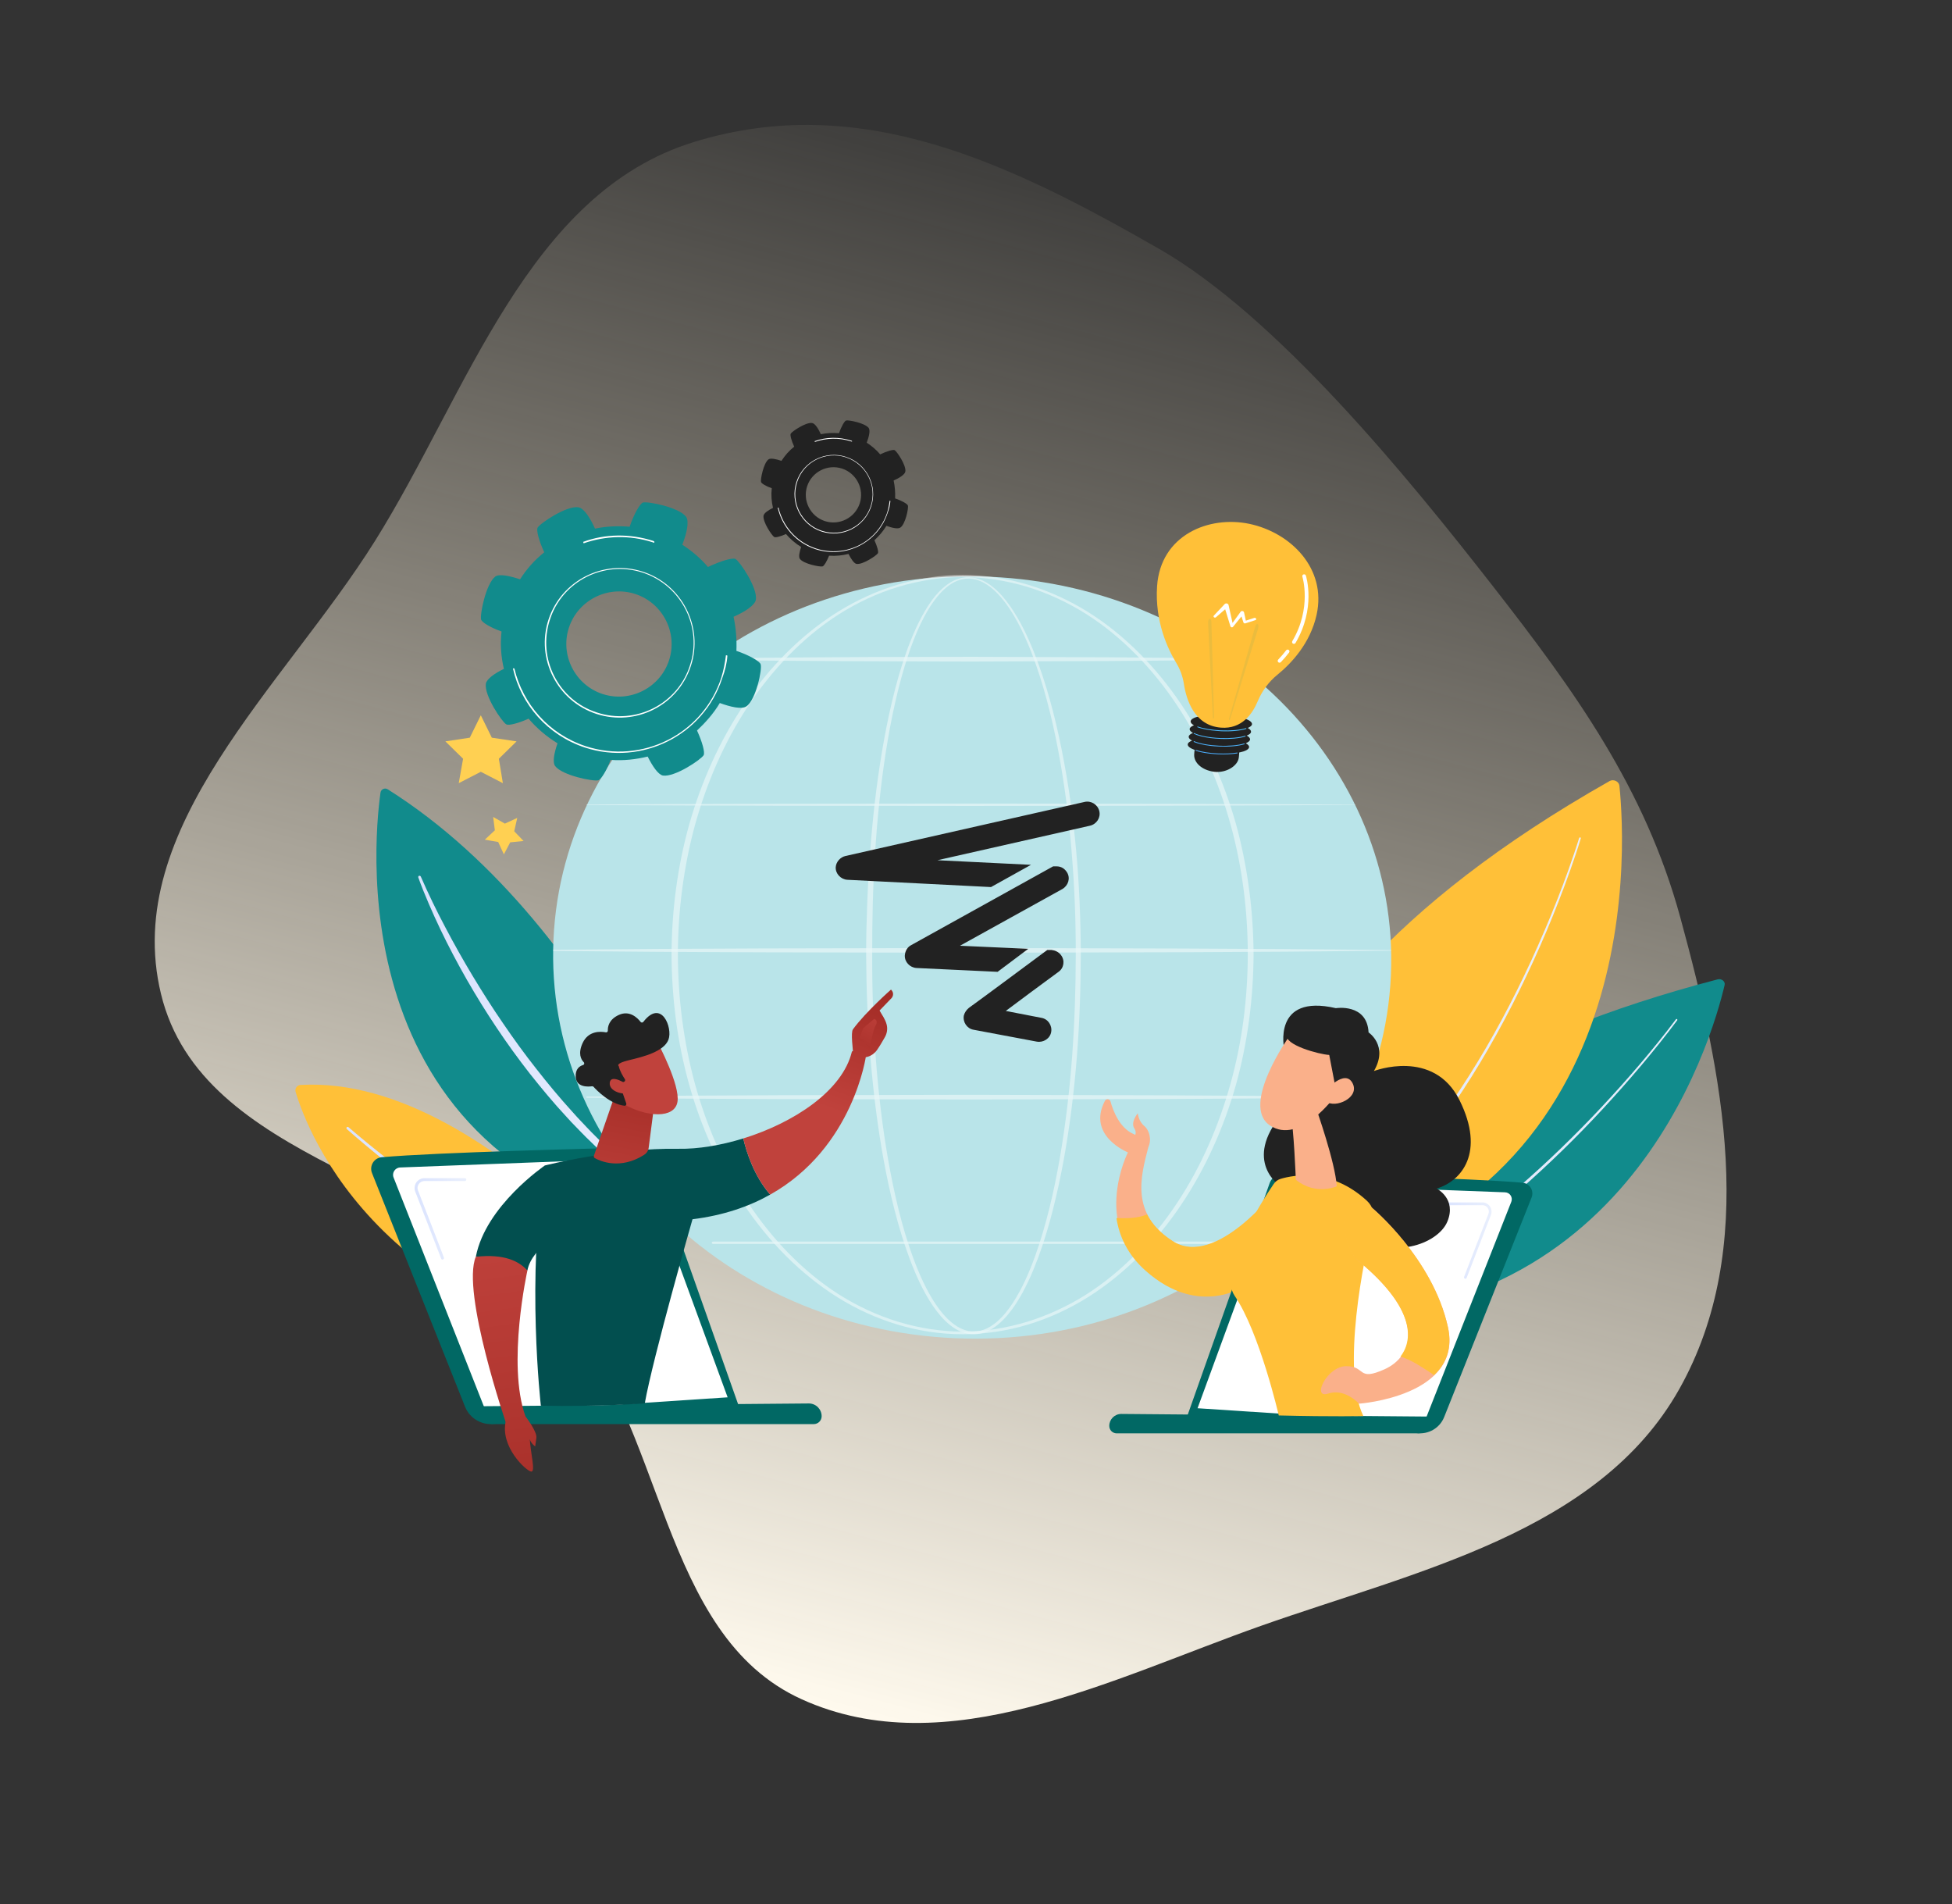 <svg width="767" height="748" viewBox="0 0 767 748" fill="none" xmlns="http://www.w3.org/2000/svg">
<rect x="0" y="0" width="767" height="748" fill="#333333" stroke="none"/>
<path fill-rule="evenodd" clip-rule="evenodd" d="M315.026 667.557C258.903 642.126 261.752 559.516 220.289 513.881C174.378 463.35 79.325 456.895 63.255 390.453C47.448 325.099 111.699 269.471 147.383 212.454C183.761 154.327 207.27 75.87 272.713 55.771C337.89 35.754 396.151 63.814 455.29 97.667C501.831 124.307 553.404 187.751 586.429 230.053C618.799 271.516 646.36 309.59 660.231 360.384C677.038 421.933 691.12 490.154 659.796 545.774C628.135 601.993 556.378 617.192 495.637 638.648C436.682 659.473 371.933 693.343 315.026 667.557Z" fill="url(#paint0_linear)"/>
<path d="M677.664 386.944C672.743 408.029 638.357 529.481 500.078 516.653C500.078 516.653 498.794 430.679 674.918 384.738C676.451 384.329 677.984 385.557 677.664 386.944Z" fill="#118B8C"/>
<path d="M659.017 400.824C654.507 406.909 649.748 412.78 644.881 418.581C639.997 424.363 634.987 430.021 629.853 435.573C619.586 446.675 608.729 457.262 597.356 467.244C591.634 472.208 585.787 477.012 579.779 481.62C573.736 486.193 567.551 490.57 561.187 494.698C554.787 498.754 548.227 502.58 541.471 506.049C534.679 509.448 527.709 512.49 520.56 515.052C520.168 515.195 519.723 514.981 519.58 514.59C519.437 514.198 519.651 513.754 520.043 513.611H520.061C527.156 511.102 534.091 508.113 540.847 504.786C547.567 501.37 554.11 497.616 560.491 493.594C566.837 489.52 573.023 485.196 579.066 480.659C585.074 476.086 590.939 471.336 596.661 466.407C608.052 456.497 618.926 445.999 629.247 434.968C634.417 429.452 639.444 423.829 644.346 418.082C649.231 412.318 654.008 406.482 658.536 400.432C658.643 400.29 658.839 400.254 658.982 400.361C659.089 400.468 659.124 400.663 659.017 400.824Z" fill="url(#paint1_linear)"/>
<path d="M636.313 308.639C638.942 334.042 647.42 481.943 491.767 503.66C491.767 503.66 457.8 405.716 632.47 306.827C634.002 305.967 636.13 306.984 636.313 308.639Z" fill="#FFC038"/>
<path d="M621.153 329.346C619.903 333.477 618.519 337.541 617.079 341.611C615.642 345.663 614.135 349.699 612.579 353.706C609.462 361.737 606.111 369.659 602.537 377.494C595.39 393.164 587.35 408.428 578.197 423.034C569.03 437.618 558.746 451.561 546.882 464.109C540.952 470.375 534.619 476.289 527.852 481.661C524.463 484.327 520.967 486.895 517.347 489.268C513.728 491.641 509.999 493.842 506.179 495.873C505.822 496.052 505.389 495.917 505.205 495.579C505.026 495.223 505.161 494.79 505.499 494.607C509.294 492.607 512.98 490.434 516.57 488.11C520.163 485.768 523.612 483.245 526.993 480.614C533.727 475.309 540.04 469.483 545.958 463.27C557.793 450.846 568.111 437.003 577.297 422.498C586.487 407.974 594.568 392.774 601.756 377.169C605.343 369.356 608.727 361.459 611.874 353.454C613.448 349.452 614.969 345.437 616.406 341.385C617.842 337.333 619.243 333.273 620.503 329.181C620.557 329.026 620.726 328.934 620.885 328.97C621.115 329.022 621.206 329.191 621.153 329.346Z" fill="url(#paint2_linear)"/>
<path d="M279.657 485.462C279.657 485.462 240.011 365.36 152.348 310.074C151.21 309.35 149.701 310.035 149.505 311.386C146.563 332.482 133.721 466.499 279.657 485.462Z" fill="#118B8C"/>
<path d="M165.347 344.361C168.288 351.093 171.504 357.747 174.954 364.244C178.366 370.761 181.993 377.18 185.778 383.482C189.581 389.783 193.522 395.987 197.699 402.054C201.836 408.121 206.149 414.09 210.718 419.863C215.247 425.656 219.933 431.311 224.894 436.752C225.502 437.437 226.109 438.122 226.737 438.807L228.619 440.803C229.894 442.134 231.129 443.503 232.423 444.795L236.325 448.69L237.305 449.668L238.305 450.607L240.305 452.506C242.932 455.069 245.736 457.457 248.461 459.923C249.854 461.136 251.265 462.291 252.677 463.485L254.795 465.246C255.5 465.833 256.246 466.381 256.971 466.949L261.304 470.354L265.775 473.602L268.01 475.227L270.304 476.773L274.872 479.884H274.892C275.127 480.041 275.186 480.374 275.029 480.608C274.872 480.843 274.578 480.902 274.343 480.765C261.52 473.328 249.422 464.522 238.462 454.482L236.403 452.604L235.364 451.664L234.364 450.705L230.364 446.83C229.031 445.539 227.776 444.169 226.462 442.838L224.521 440.842C223.874 440.177 223.266 439.472 222.639 438.787C217.561 433.347 212.835 427.632 208.208 421.8C199.052 410.097 190.797 397.709 183.425 384.852C179.739 378.413 176.288 371.857 173.072 365.164C171.464 361.818 169.955 358.452 168.484 355.046C167.014 351.641 165.621 348.217 164.367 344.713C164.269 344.439 164.406 344.146 164.68 344.048C164.935 343.989 165.229 344.107 165.347 344.361Z" fill="url(#paint3_linear)"/>
<path d="M276.429 535.436C276.429 535.436 195.608 421.811 118.082 426.215C116.709 426.293 115.768 427.643 116.16 428.954C120.729 444.297 150.414 524.104 276.429 535.436Z" fill="#FFC038"/>
<path d="M136.924 442.81C142.042 447.233 147.316 451.48 152.63 455.668C155.296 457.742 157.963 459.836 160.649 461.891C163.355 463.926 166.041 465.981 168.786 467.977C171.531 469.974 174.256 471.97 177.001 473.946L185.315 479.778C190.922 483.575 196.51 487.391 202.216 491.031C207.863 494.769 213.667 498.252 219.412 501.834L228.176 506.961C229.647 507.803 231.097 508.683 232.568 509.525L237.019 511.971C239.979 513.595 242.94 515.259 245.92 516.844L254.959 521.482C256.469 522.245 257.959 523.048 259.469 523.811L264.057 526.003L273.233 530.367H273.253C273.508 530.484 273.606 530.778 273.488 531.032C273.37 531.287 273.076 531.385 272.841 531.267C260.508 525.611 248.234 519.76 236.411 513.087L231.941 510.64C230.47 509.818 228.999 508.938 227.529 508.096L218.725 502.988C212.961 499.427 207.118 495.943 201.451 492.225C190.04 484.866 178.903 477.117 168.021 469.015C165.296 466.999 162.61 464.924 159.904 462.889C157.218 460.815 154.551 458.721 151.885 456.627C146.591 452.38 141.375 448.055 136.277 443.554C136.081 443.378 136.062 443.065 136.238 442.849C136.395 442.654 136.709 442.634 136.924 442.81Z" fill="url(#paint4_linear)"/>
<path d="M546.526 383.227C542.841 465.84 466.174 529.621 375.312 525.713C284.449 521.806 213.767 451.667 217.477 369.053C221.186 286.44 297.828 222.659 388.691 226.567C479.554 230.474 550.211 300.613 546.526 383.227Z" fill="#B9E4E9"/>
<g opacity="0.68">
<path opacity="0.68" d="M424.678 374.977C424.629 401.836 422.798 428.744 418.05 455.233C416.838 461.849 415.453 468.44 413.795 474.957C412.138 481.475 410.209 487.942 407.86 494.262C405.485 500.557 402.74 506.778 399.005 512.456C397.125 515.27 394.998 517.961 392.352 520.183C391.041 521.294 389.582 522.257 387.999 522.973C386.416 523.689 384.684 524.133 382.928 524.158C381.172 524.207 379.416 523.861 377.784 523.22C376.152 522.578 374.692 521.64 373.332 520.578C370.636 518.43 368.459 515.764 366.53 512.95C362.721 507.321 359.951 501.125 357.552 494.83C355.178 488.535 353.224 482.067 351.542 475.55C349.86 469.032 348.45 462.466 347.238 455.85C344.815 442.618 343.182 429.262 342.069 415.882C340.956 402.478 340.412 389.048 340.338 375.619C340.313 368.904 340.486 362.189 340.734 355.474C340.981 348.76 341.352 342.045 341.847 335.355C342.836 321.95 344.32 308.594 346.546 295.338C347.659 288.722 348.945 282.106 350.503 275.564C352.061 269.022 353.867 262.529 356.118 256.185C357.255 253.025 358.492 249.89 359.902 246.804C361.312 243.743 362.894 240.756 364.725 237.917C366.58 235.103 368.707 232.412 371.378 230.264C372.714 229.202 374.173 228.264 375.781 227.647C377.388 227.005 379.119 226.684 380.826 226.759C382.557 226.808 384.239 227.228 385.822 227.919C387.38 228.61 388.84 229.548 390.151 230.61C392.797 232.757 394.998 235.374 396.927 238.139C400.786 243.694 403.704 249.816 406.227 256.061C408.725 262.307 410.803 268.726 412.608 275.194C414.414 281.686 415.923 288.228 417.233 294.819C422.502 321.185 424.604 348.093 424.678 374.977ZM422.699 374.977C422.724 361.597 422.205 348.216 421.092 334.861C420.004 321.53 418.322 308.224 415.848 295.066C414.612 288.5 413.177 281.958 411.446 275.49C409.715 269.022 407.736 262.628 405.312 256.407C402.863 250.186 400.044 244.088 396.309 238.583C394.429 235.843 392.302 233.251 389.755 231.128C388.469 230.067 387.084 229.153 385.6 228.462C384.091 227.795 382.483 227.351 380.851 227.302C379.218 227.252 377.586 227.573 376.053 228.19C374.519 228.808 373.134 229.721 371.873 230.758C369.325 232.881 367.272 235.522 365.467 238.312C363.686 241.126 362.152 244.088 360.792 247.15C359.432 250.186 358.245 253.321 357.156 256.481C355.005 262.801 353.273 269.269 351.789 275.786C350.305 282.303 349.093 288.895 348.055 295.511C346.002 308.743 344.666 322.073 343.825 335.429C342.96 348.784 342.687 362.189 342.712 375.569C342.687 388.949 343.133 402.329 344.122 415.685C345.136 429.04 346.67 442.346 348.97 455.529C350.132 462.12 351.468 468.662 353.075 475.155C354.683 481.647 356.563 488.066 358.888 494.336C361.213 500.582 363.933 506.729 367.594 512.259C369.449 514.999 371.551 517.616 374.099 519.665C375.36 520.677 376.745 521.565 378.254 522.183C379.738 522.8 381.346 523.121 382.953 523.071C384.561 523.022 386.144 522.602 387.603 521.936C389.062 521.269 390.423 520.331 391.684 519.27C394.182 517.147 396.235 514.505 398.04 511.74C401.651 506.161 404.323 500.014 406.623 493.744C408.898 487.473 410.753 481.03 412.361 474.562C413.969 468.07 415.279 461.503 416.442 454.912C418.717 441.729 420.251 428.423 421.265 415.068C422.229 401.737 422.699 388.357 422.699 374.977Z" fill="white"/>
<path opacity="0.68" d="M492.571 374.976C492.472 392.281 490.246 409.587 485.621 426.25C480.897 442.889 473.774 458.91 464.128 473.278C459.305 480.462 453.814 487.226 447.705 493.348C441.596 499.47 434.844 504.975 427.498 509.592C420.152 514.184 412.213 517.862 403.927 520.355C395.617 522.848 386.96 524.157 378.303 524.157C369.622 524.157 360.965 522.848 352.655 520.355C344.345 517.862 336.405 514.208 329.06 509.616C321.714 505 314.937 499.52 308.828 493.397C302.694 487.275 297.228 480.511 292.38 473.327C282.71 458.96 275.562 442.938 270.838 426.275C268.513 417.931 266.757 409.438 265.619 400.848C264.481 392.257 263.912 383.616 263.863 374.951C263.912 366.286 264.481 357.646 265.644 349.055C266.806 340.464 268.537 331.972 270.887 323.628C275.636 306.989 282.784 290.968 292.479 276.625C297.327 269.441 302.818 262.701 308.927 256.579C315.061 250.457 321.813 244.977 329.159 240.385C336.504 235.818 344.444 232.164 352.729 229.671C361.015 227.178 369.672 225.869 378.328 225.869C386.985 225.894 395.641 227.202 403.927 229.696C412.213 232.189 420.152 235.843 427.498 240.41C434.844 245.001 441.596 250.506 447.705 256.629C453.814 262.751 459.305 269.49 464.128 276.674C473.798 291.042 480.922 307.039 485.646 323.677C490.221 340.365 492.472 357.671 492.571 374.976ZM490.295 374.976C490.271 357.868 488.144 340.76 483.617 324.245C479.067 307.754 472.215 291.856 462.792 277.538C458.093 270.379 452.726 263.664 446.74 257.517C440.755 251.395 434.126 245.865 426.879 241.274C419.633 236.707 411.817 233.028 403.605 230.535C395.394 228.042 386.836 226.733 378.254 226.708C369.672 226.733 361.114 228.066 352.902 230.56C344.691 233.053 336.875 236.731 329.628 241.323C322.406 245.915 315.778 251.469 309.817 257.591C303.832 263.714 298.489 270.453 293.79 277.612C284.391 291.93 277.565 307.829 273.039 324.294C270.788 332.54 269.156 340.958 268.043 349.425C266.93 357.893 266.386 366.434 266.361 374.976C266.386 383.518 266.93 392.059 268.043 400.527C269.156 408.994 270.788 417.412 273.039 425.657C277.565 442.123 284.416 458.022 293.815 472.315C298.514 479.45 303.856 486.189 309.842 492.311C315.827 498.409 322.431 503.939 329.653 508.53C336.9 513.097 344.716 516.751 352.902 519.244C361.089 521.738 369.622 523.071 378.204 523.12C386.762 523.095 395.32 521.762 403.507 519.269C411.693 516.776 419.534 513.122 426.781 508.555C434.027 503.963 440.631 498.433 446.617 492.336C452.602 486.214 457.944 479.499 462.668 472.34C472.092 458.046 478.943 442.148 483.519 425.657C488.119 409.192 490.246 392.059 490.295 374.976Z" fill="white"/>
<path opacity="0.68" d="M230.525 316.036L268.284 315.86L306.044 315.764L381.563 315.684L457.082 315.78L494.841 315.892L532.601 316.084C532.655 316.084 532.71 316.117 532.71 316.149C532.71 316.181 532.655 316.213 532.601 316.213L494.841 316.405L457.082 316.517L381.563 316.614L306.044 316.533L268.284 316.421L230.525 316.245C230.443 316.245 230.361 316.197 230.361 316.149C230.361 316.084 230.443 316.036 230.525 316.036Z" fill="white"/>
<path opacity="0.68" d="M275.178 258.725C284.072 258.565 292.993 258.501 301.887 258.372L328.596 258.18C337.49 258.084 346.411 258.116 355.305 258.084L382.014 258.02L435.459 258.212L462.168 258.436C471.062 258.565 479.983 258.661 488.877 258.821C488.931 258.821 488.985 258.885 488.985 258.95C488.985 259.014 488.931 259.078 488.877 259.078C479.983 259.27 471.062 259.334 462.168 259.463L435.459 259.687L382.014 259.88L355.305 259.816C346.411 259.783 337.49 259.783 328.596 259.719L301.887 259.527C292.993 259.399 284.072 259.334 275.178 259.174C275.097 259.174 275.016 259.078 275.016 258.982C275.016 258.789 275.097 258.725 275.178 258.725Z" fill="white"/>
<path opacity="0.68" d="M217.501 373.126L258.626 372.773L299.751 372.58L382.028 372.42L464.305 372.612L505.43 372.837L546.555 373.222C546.61 373.222 546.664 373.286 546.664 373.35C546.664 373.414 546.61 373.478 546.555 373.478L505.43 373.863L464.305 374.088L382.028 374.28L299.751 374.12L258.626 373.927L217.501 373.575C217.419 373.575 217.337 373.478 217.337 373.382C217.337 373.222 217.419 373.126 217.501 373.126Z" fill="white"/>
<path opacity="0.68" d="M230.525 430.79L268.284 430.437L306.044 430.244L381.563 430.084L457.082 430.276L494.841 430.501L532.601 430.886C532.655 430.886 532.71 430.95 532.71 431.014C532.71 431.078 532.655 431.142 532.601 431.142L494.841 431.527L457.082 431.752L381.563 431.944L306.044 431.784L268.284 431.591L230.525 431.239C230.443 431.239 230.361 431.142 230.361 431.046C230.361 430.886 230.443 430.79 230.525 430.79Z" fill="white"/>
<path opacity="0.68" d="M494.567 488.215C494.567 488.481 494.296 488.68 493.998 488.68H280.236C279.911 488.68 279.667 488.459 279.667 488.215C279.667 487.971 279.938 487.75 280.236 487.75H493.998C494.296 487.75 494.567 487.949 494.567 488.215Z" fill="white"/>
</g>
<path d="M146.179 460.85L182.718 552.592C184.565 557.271 189.395 560.051 194.395 559.342L290.26 552.28L255.739 454.696C254.829 452.286 252.471 450.697 249.886 450.783C233.094 451.18 171.864 452.683 149.986 454.611C146.946 454.895 145.042 458.014 146.179 460.85Z" fill="#016864"/>
<path d="M191.185 555.173L154.646 462.58C153.907 460.709 155.271 458.695 157.26 458.638L247.527 455.207C249.857 455.122 251.988 456.511 252.84 458.667L285.913 548.934L191.185 555.173Z" fill="white"/>
<path d="M322.849 556.363C322.849 558.065 321.457 559.454 319.752 559.454H193.685C191.071 559.454 188.968 557.356 188.968 554.747L186.979 552.45L317.877 551.344C320.633 551.372 322.849 553.613 322.849 556.363Z" fill="#016864"/>
<path d="M173.882 494.825C173.654 494.825 173.427 494.683 173.342 494.456L172.802 493.01C169.194 483.652 165.102 473.045 163.17 468.139C162.715 466.948 162.858 465.615 163.568 464.537C164.278 463.488 165.5 462.836 166.778 462.836H182.661C182.974 462.836 183.23 463.091 183.23 463.403C183.23 463.715 182.974 463.97 182.661 463.97H166.778C165.869 463.97 165.045 464.396 164.534 465.161C164.022 465.899 163.909 466.835 164.25 467.685C166.182 472.591 170.273 483.198 173.882 492.585L174.422 494.031C174.535 494.343 174.393 494.655 174.081 494.768C174.024 494.797 173.939 494.825 173.882 494.825Z" fill="url(#paint5_linear)"/>
<path d="M339.698 415.363C339.954 416.185 336.971 417.404 335.237 414.086C335.181 412.498 334.215 405.664 335.152 404.359C340.238 397.44 350.097 388.762 350.097 388.762C351.774 390.407 350.381 392.023 350.381 392.023L345.608 396.986C346.602 398.801 347.824 400.304 348.392 402.488C348.819 404.132 348.563 405.919 347.711 407.422C346.858 408.925 345.722 410.882 344.642 412.442C342.625 415.334 339.698 415.363 339.698 415.363Z" fill="url(#paint6_linear)"/>
<path d="M343.534 400.219L339.187 403.905L337.823 407.564L341.715 411.874C341.715 411.874 343.022 404.586 343.988 402.998C344.926 401.438 344.415 400.672 343.534 400.219Z" fill="url(#paint7_linear)"/>
<path d="M266.592 451.294C241.646 450.868 214.114 457.845 214.114 457.845C206.669 501.149 212.522 552.224 212.522 552.224C235.31 552.678 253.352 551.316 253.352 551.316C256.562 533.223 272.104 478.972 272.104 478.972C284.293 477.469 294.351 473.953 302.619 469.302C296.312 462.013 293.328 452.712 292.05 447.238C283.213 449.961 274.292 451.435 266.592 451.294Z" fill="#024F4F"/>
<path d="M340.295 414.625C337.851 411.676 334.754 413.065 334.754 413.065C331.089 428.549 311.825 441.113 292.05 447.238C293.328 452.74 296.312 462.013 302.619 469.302C335.436 450.896 340.295 414.625 340.295 414.625Z" fill="url(#paint8_linear)"/>
<path d="M223.689 481.949L214.114 457.844C214.114 457.844 190.815 473.64 186.979 493.69C191.383 494.002 199.396 495.164 207.238 499.106C208.943 489.634 223.689 481.949 223.689 481.949Z" fill="#024F4F"/>
<path d="M241.305 431.074L233.377 453.988C233.235 454.357 233.406 454.783 233.747 454.981C235.906 456.172 243.72 459.632 253.096 453.677C254.062 453.053 254.744 452.06 254.886 450.897L257.443 431.074H241.305Z" fill="url(#paint9_linear)"/>
<path d="M258.579 409.861C258.579 409.861 267.302 426.253 266.194 432.861C265.086 439.468 254.261 439.015 244.828 433.626L238.236 415.93L258.579 409.861Z" fill="url(#paint10_linear)"/>
<path d="M245.254 424.948C245.623 424.778 245.765 424.324 245.538 423.956C244.828 422.878 243.521 420.723 243.123 418.823C243.123 418.823 241.56 417.83 247.101 416.497C252.67 415.164 260.938 413.122 262.671 408.387C264.376 403.792 259.915 392.222 252.783 401.439C252.499 401.779 251.988 401.807 251.704 401.439C250.539 399.935 247.47 396.788 243.208 398.688C239.23 400.474 238.776 403.395 238.833 404.87C238.861 405.295 238.463 405.636 238.037 405.551C236.02 405.154 231.19 404.842 228.917 409.776C227.07 413.86 228.263 416.157 229.371 417.291C229.741 417.66 229.57 418.255 229.087 418.397C227.752 418.794 226.047 419.929 226.217 423.02C226.445 427.302 231.246 426.933 232.61 426.735C232.838 426.707 233.065 426.792 233.207 426.933C234.372 428.238 239.657 433.711 245.368 434.392C245.851 434.449 246.248 433.966 246.078 433.484L243.606 426.309C243.492 425.969 243.663 425.601 243.975 425.459L245.254 424.948Z" fill="#222222"/>
<path d="M246.249 425.969C246.249 425.969 240.055 421.715 239.6 425.288C239.145 428.862 245.197 430.478 248.181 429.145L246.249 425.969Z" fill="url(#paint11_linear)"/>
<path d="M207.238 499.107C207.238 499.107 199.083 535.776 206.471 556.421C197.435 560.618 199.083 559.824 199.083 559.824C199.083 559.824 181.183 507.644 186.951 493.719C198.345 492.471 203.999 495.534 207.238 499.107Z" fill="url(#paint12_linear)"/>
<path d="M206.471 556.42C206.471 556.42 211.13 562.432 210.761 564.843C210.392 567.253 210.306 568.218 210.306 568.218C210.306 568.218 207.977 566.63 208.119 564.588C208.431 571.082 210.619 578.455 208.63 578.087C206.641 577.718 196.413 568.303 198.742 558.264C203.97 554.605 205.448 555.002 206.471 556.42Z" fill="url(#paint13_linear)"/>
<path d="M434.159 432.465C434.642 431.529 436.063 431.671 436.347 432.692C437.398 436.492 439.955 443.099 445.325 445.453C445.61 445.567 445.865 445.68 446.093 445.822C446.348 445.085 446.348 444.262 445.752 443.355C444.075 440.802 447.087 437.343 447.087 437.343C447.087 437.343 447.286 440.405 449.616 442.334C451.633 443.979 452.599 447.694 451.207 450.7C448.309 461.958 443.962 476.819 460.896 487.708C477.83 498.57 501.668 467.205 501.668 467.205L489.848 504.639C489.848 504.639 471.579 518.081 450.355 499.166C429.102 480.25 443.195 452.713 443.195 452.713C443.195 452.713 426.942 446.219 434.159 432.465Z" fill="#FAB08A"/>
<path d="M460.753 487.538C455.781 484.334 452.627 480.789 450.724 477.102C446.916 478.605 442.825 478.69 438.677 478.52C439.756 485.468 442.939 492.785 450.07 499.137C471.55 518.28 489.99 504.667 489.99 504.667L501.952 466.779C501.952 466.779 477.858 498.542 460.753 487.538Z" fill="#FFC038"/>
<path d="M601.795 470.467L567.472 556.65C565.739 561.046 561.193 563.655 556.505 562.974L466.493 556.338L498.912 464.71C499.765 462.441 501.981 460.966 504.396 461.023C520.193 461.392 577.672 462.81 598.243 464.625C601.084 464.88 602.874 467.829 601.795 470.467Z" fill="#016864"/>
<path d="M559.545 559.06L593.839 472.111C594.521 470.353 593.271 468.453 591.367 468.396L506.584 465.191C504.396 465.106 502.407 466.411 501.611 468.453L470.556 553.218L559.545 559.06Z" fill="white"/>
<path d="M435.864 560.167C435.864 561.783 437.171 563.088 438.791 563.088H557.187C559.63 563.088 561.619 561.103 561.619 558.664L563.494 556.508L440.552 555.459C437.938 555.487 435.864 557.586 435.864 560.167Z" fill="#016864"/>
<path d="M575.769 502.371C575.996 502.371 576.195 502.229 576.28 502.031L576.792 500.698C580.173 491.907 584.037 481.953 585.827 477.33C586.253 476.224 586.111 474.948 585.457 473.955C584.776 472.963 583.667 472.367 582.446 472.367H567.557C567.245 472.367 567.018 472.622 567.018 472.906C567.018 473.19 567.273 473.445 567.557 473.445H582.474C583.326 473.445 584.094 473.842 584.577 474.551C585.06 475.26 585.145 476.111 584.832 476.905C583.014 481.527 579.178 491.481 575.797 500.273L575.286 501.606C575.172 501.889 575.314 502.201 575.598 502.315C575.655 502.371 575.712 502.371 575.769 502.371Z" fill="url(#paint14_linear)"/>
<path d="M504.623 412.189C504.623 412.189 499.707 390.239 524.91 396.052C524.91 396.052 537.155 394.067 537.752 405.581C537.752 405.581 545.651 410.771 539.855 420.753C539.855 420.753 563.295 411.707 573.495 432.21C583.695 452.714 574.319 464.001 564.488 466.922C564.488 466.922 572.472 470.921 568.694 479.939C564.915 488.957 545.821 495.309 534.513 484.334C534.513 484.334 502.407 488.56 503.032 465.929C503.032 465.929 488.087 456.287 503.77 437.598C519.511 418.881 504.623 412.189 504.623 412.189Z" fill="#222222"/>
<path d="M503.231 463.093C508.288 461.59 523.034 458.783 537.07 471.686C539.457 473.87 540.423 477.216 539.571 480.336C535.792 494.175 526.984 538.585 535.706 556.281C535.706 556.281 524.341 556.593 502.464 556.055C502.464 556.055 494.934 523.356 485.103 509.007C478.313 499.109 495.929 471.799 500.418 465.192C501.071 464.171 502.094 463.433 503.231 463.093Z" fill="#FFC038"/>
<path d="M517.21 435.584C517.21 435.584 524.711 456.74 525.251 466.042C525.251 466.042 516.983 469.785 509.169 463.461C509.169 463.461 508.345 442.333 507.18 438.562L517.21 435.584Z" fill="#FAB08A"/>
<path d="M506.811 406.772C506.811 406.772 487.234 434.139 498.94 442.079C510.647 450.02 524.597 430.594 524.597 430.594C524.597 430.594 529.143 415.62 524.398 410.544C519.625 405.439 506.811 406.772 506.811 406.772Z" fill="#FAB08A"/>
<path d="M515.874 400.22C515.874 400.22 506.867 402.347 505.617 406.403C504.367 410.458 518.375 414.23 522.296 414.428L525.449 430.82C525.449 430.82 534.797 415.393 531.104 406.488C527.41 397.583 515.874 400.22 515.874 400.22Z" fill="#222222"/>
<path d="M520.79 428.552C520.79 428.552 528.404 419.733 531.444 425.49C534.485 431.247 524.568 435.557 521.159 432.721L520.79 428.552Z" fill="#FAB08A"/>
<path d="M539.088 474.464C539.088 474.464 563.011 494.316 568.95 521.427C574.888 548.539 534.002 551.431 534.002 551.431C534.002 551.431 528.461 545.249 521.87 547.461C515.278 549.673 521.358 536.656 529.058 536.685C536.758 536.713 533.206 542.81 544.117 537.876C554.743 533.083 561.307 518.223 534.201 495.677C532.638 494.373 531.388 492.699 530.621 490.799C525.308 477.556 529.484 468.878 539.088 474.464Z" fill="#FAB08A"/>
<path d="M568.921 521.315C562.954 494.204 538.917 474.353 538.917 474.353C529.285 468.794 525.109 477.472 530.393 490.688C531.161 492.588 532.411 494.261 534.002 495.565C554.999 512.95 555.88 525.74 550.282 532.914C553.095 533.794 555.794 535.24 558.238 536.8C560.142 538.047 561.875 539.012 563.466 540.231C568.097 535.864 570.796 529.767 568.921 521.315Z" fill="#FFC038"/>
<path d="M407.394 409.2C409.987 409.652 412.58 407.995 413.038 405.434C413.496 402.872 411.818 400.311 409.225 399.859L395.192 397.147C402.056 392.025 408.92 386.902 415.936 381.779C418.071 380.273 418.529 377.259 416.851 375.15C415.936 373.945 414.563 373.342 413.19 373.191H411.513C401.293 380.725 391.073 388.409 380.701 395.942C379.786 396.695 379.023 397.75 378.718 398.955C378.261 401.516 379.938 404.078 382.532 404.53L407.394 409.2ZM404.039 372.739L377.193 371.534C390.616 364.151 404.039 356.618 417.461 349.235C419.749 347.879 420.665 345.017 419.292 342.757C418.377 341.25 417.004 340.346 415.173 340.346C414.716 340.346 414.258 340.346 413.801 340.346L358.126 371.233C356.601 371.986 355.686 373.493 355.533 375.301C355.381 377.862 357.516 380.122 360.109 380.273C370.787 380.725 381.311 381.327 391.989 381.779L404.039 372.739ZM405.106 339.743L368.346 337.935L428.291 324.375C430.884 323.773 432.562 321.211 431.952 318.65C431.342 316.089 428.749 314.431 426.156 315.034L332.196 336.278C330.213 336.73 328.535 338.538 328.383 340.647C328.23 343.209 330.366 345.469 332.959 345.619L389.395 348.482L405.106 339.743Z" fill="#222222"/>
<path d="M491.574 287.479C491.597 286.95 491.115 286.43 490.267 285.965C491.312 285.549 491.937 285.038 491.952 284.465C492.027 282.721 486.694 281.078 480.026 280.79C473.373 280.504 467.903 281.674 467.83 283.404C467.807 283.933 468.288 284.453 469.136 284.918C468.091 285.333 467.466 285.844 467.452 286.417C467.429 286.946 467.91 287.466 468.758 287.932C467.713 288.347 467.088 288.858 467.074 289.431C467.051 289.96 467.532 290.48 468.38 290.945C467.335 291.36 466.71 291.872 466.696 292.445C466.656 293.216 467.685 293.962 469.418 294.595C469.319 295.158 469.257 295.768 469.228 296.454C469.085 299.655 472.342 302.592 477.073 303.183C481.804 303.774 486.309 300.889 486.751 297.711C486.863 296.934 486.907 296.236 486.913 295.619C489.273 295.152 490.762 294.404 490.805 293.49C490.828 292.961 490.347 292.441 489.499 291.976C490.544 291.56 491.169 291.049 491.183 290.476C491.206 289.948 490.725 289.428 489.877 288.962C490.934 288.563 491.559 288.052 491.574 287.479Z" fill="#222222"/>
<path d="M475.024 296.016C473.069 295.771 471.288 295.405 469.85 294.938C469.767 294.913 469.721 294.821 469.746 294.738C469.77 294.654 469.863 294.608 469.946 294.633C472.214 295.363 475.289 295.848 478.624 295.991C481.356 296.117 483.932 295.993 486.091 295.645C486.179 295.627 486.257 295.694 486.275 295.783C486.293 295.871 486.225 295.949 486.137 295.967C483.964 296.314 481.359 296.434 478.611 296.321C477.382 296.253 476.171 296.159 475.024 296.016Z" fill="url(#paint15_linear)"/>
<path d="M475.447 292.98C472.897 292.661 470.661 292.137 469.117 291.484C469.036 291.445 469.004 291.355 469.029 291.271C469.068 291.19 469.158 291.158 469.242 291.183C471.44 292.119 475.098 292.778 479.019 292.952C482.896 293.12 486.564 292.788 488.855 292.067C488.946 292.036 489.025 292.089 489.059 292.165C489.091 292.255 489.038 292.335 488.962 292.368C486.64 293.099 482.928 293.44 479.022 293.268C477.776 293.228 476.58 293.121 475.447 292.98Z" fill="url(#paint16_linear)"/>
<path d="M475.782 289.961C473.034 289.617 470.662 289.033 469.115 288.293C469.033 288.254 469.001 288.164 469.04 288.082C469.079 288.001 469.17 287.969 469.251 288.008C471.411 289.026 475.189 289.757 479.382 289.936C483.26 290.104 486.927 289.772 489.219 289.052C489.309 289.02 489.389 289.073 489.423 289.149C489.454 289.239 489.401 289.319 489.325 289.353C487.003 290.083 483.292 290.425 479.386 290.253C478.141 290.198 476.93 290.104 475.782 289.961Z" fill="url(#paint17_linear)"/>
<path d="M476.19 286.937C474.009 286.664 472.047 286.246 470.548 285.699C470.464 285.675 470.418 285.583 470.457 285.501C470.482 285.418 470.574 285.372 470.656 285.411C472.915 286.211 476.226 286.769 479.76 286.923C483.595 287.086 487.261 286.768 489.537 286.06C489.627 286.028 489.707 286.081 489.738 286.171C489.77 286.262 489.717 286.341 489.627 286.373C487.307 287.09 483.609 287.433 479.733 287.25C478.535 287.172 477.324 287.079 476.19 286.937Z" fill="url(#paint18_linear)"/>
<path d="M465.187 268.667C464.734 265.737 463.707 262.921 462.169 260.387C458.865 254.959 453.723 244.113 454.652 230.291C456.008 210.199 474.979 202.426 490.97 205.805C506.96 209.183 521.401 223.189 517.33 241.532C514.821 252.815 507.333 260.673 501.949 265.058C498.522 267.834 495.883 271.441 494.194 275.498C492.118 280.469 487.911 286.481 479.775 285.852C469.245 285.053 466.118 274.776 465.187 268.667Z" fill="#FFC038"/>
<path d="M482.941 282.206L493.199 246.174C493.409 245.424 493.855 244.963 494.177 245.147C494.501 245.316 494.594 246.061 494.385 246.811C494.383 246.825 494.366 246.851 494.362 246.88L483.353 282.474C483.277 282.737 483.113 282.903 482.994 282.817C482.904 282.733 482.865 282.47 482.941 282.206Z" fill="#EBBC3E"/>
<path d="M477.036 281.769L475.995 244.323C475.978 243.545 475.659 242.988 475.302 243.087C474.946 243.172 474.672 243.87 474.689 244.648C474.687 244.662 474.698 244.693 474.694 244.721L476.571 281.926C476.58 282.2 476.698 282.402 476.834 282.347C476.942 282.288 477.045 282.043 477.036 281.769Z" fill="#EBBC3E"/>
<path d="M493.564 243.03C493.451 242.786 493.122 242.659 492.853 242.74L489.523 243.818L488.823 240.569C488.786 240.407 488.664 240.233 488.489 240.139C488.14 239.938 487.697 240.026 487.488 240.316L487.486 240.33L484.303 244.718L482.738 237.696L482.74 237.682C482.705 237.505 482.595 237.348 482.423 237.226C482.055 236.95 481.503 236.995 481.203 237.317L476.952 241.844C476.786 242.025 476.793 242.313 477.002 242.483C477.223 242.669 477.567 242.683 477.777 242.494L481.41 239.341L483.485 246.081C483.515 246.186 483.587 246.295 483.71 246.354C483.963 246.515 484.313 246.472 484.485 246.25L487.819 242.154L488.585 244.535L488.597 244.551C488.609 244.566 488.608 244.581 488.62 244.597C488.733 244.841 489.063 244.968 489.332 244.887L493.29 243.614C493.543 243.545 493.677 243.274 493.564 243.03Z" fill="white"/>
<path d="M502.675 260.335C502.519 260.315 502.383 260.255 502.268 260.14C501.986 259.861 501.97 259.413 502.252 259.118C503.378 257.937 504.423 256.717 505.371 255.47C505.612 255.155 506.067 255.083 506.382 255.323C506.697 255.564 506.77 256.018 506.529 256.333C505.547 257.619 504.467 258.892 503.293 260.11C503.126 260.291 502.887 260.361 502.675 260.335Z" fill="white"/>
<path d="M508.321 252.938C508.222 252.926 508.125 252.899 508.045 252.846C507.697 252.645 507.594 252.201 507.796 251.852C515.496 238.849 511.788 226.675 511.746 226.555C511.62 226.18 511.831 225.761 512.219 225.651C512.608 225.527 513.012 225.75 513.123 226.124C513.287 226.647 517.053 239.044 509.04 252.597C508.879 252.85 508.604 252.974 508.321 252.938Z" fill="white"/>
<path d="M298.865 260.911C298.492 259.794 294.391 257.373 289.357 255.698C289.543 251.229 289.17 246.575 288.238 242.293C292.526 240.431 296.628 237.825 297.001 235.59C297.747 230.936 290.662 220.51 288.984 219.579C287.865 219.02 283.204 220.324 278.17 222.744C275.373 219.393 271.831 216.414 268.102 213.994C269.78 209.712 270.899 204.871 269.594 203.009C266.797 199.286 254.492 196.865 252.627 197.424C251.509 197.796 249.085 201.892 247.407 206.919C242.746 206.547 238.271 206.733 233.797 207.664C231.932 203.568 229.508 199.658 227.271 199.286C222.61 198.541 212.169 205.616 211.237 207.291C210.678 208.408 211.796 212.504 213.847 216.973C210.118 219.951 206.949 223.489 204.339 227.585C200.423 226.281 196.322 225.351 194.644 226.468C190.915 229.26 188.491 241.548 189.05 243.41C189.423 244.527 192.779 246.575 197.067 248.064C196.508 253.091 196.881 258.118 198 262.772C194.457 264.448 191.288 266.682 190.915 268.544C190.169 273.198 197.254 283.625 198.932 284.555C199.864 285.114 203.593 284.183 207.695 282.321C210.864 286.045 214.779 289.396 219.068 292.003C217.762 295.726 217.017 299.45 218.135 300.939C220.932 304.663 233.237 307.083 235.102 306.525C236.22 306.152 238.271 302.801 239.949 298.519C244.983 298.891 249.831 298.333 254.492 297.216C256.356 300.939 258.594 304.29 260.458 304.663C265.119 305.407 275.56 298.333 276.492 296.657C277.051 295.54 275.933 291.444 273.882 286.976C277.238 283.811 280.407 280.273 282.831 276.177C286.933 277.667 291.408 278.784 293.272 277.481C297.001 275.06 299.611 262.772 298.865 260.911ZM236.78 272.64C225.966 269.103 220 257.373 223.542 246.575C227.085 235.777 238.831 229.819 249.644 233.356C260.458 236.894 266.424 248.623 262.882 259.421C259.339 270.22 247.593 276.177 236.78 272.64Z" fill="#118B8C"/>
<path d="M234.356 280.459C218.881 275.432 210.491 258.676 215.525 243.409C220.559 227.956 237.339 219.578 252.627 224.605C268.102 229.632 276.492 246.388 271.458 261.655C266.424 277.107 249.831 285.486 234.356 280.459ZM252.627 224.977C237.339 219.951 220.932 228.329 216.084 243.409C211.05 258.676 219.44 275.059 234.542 279.9C249.831 284.927 266.238 276.549 271.085 261.468C276.119 246.388 267.729 230.004 252.627 224.977Z" fill="white"/>
<path d="M285.814 257.561C285.628 257.561 285.441 257.375 285.255 257.375C284.882 260.354 284.323 263.333 283.39 266.312C276.119 288.467 252.254 300.382 230.068 293.121C215.525 288.281 205.457 276.551 202.101 262.588C201.915 262.588 201.728 262.588 201.542 262.588C204.712 276.738 215.152 288.839 229.881 293.68C252.254 300.941 276.492 288.839 283.763 266.498C284.882 263.519 285.628 260.54 285.814 257.561Z" fill="white"/>
<path d="M229.322 213.436C237.899 210.457 247.407 210.085 256.543 213.064C256.729 213.064 256.916 213.25 257.102 213.25C257.102 213.064 257.102 212.878 257.102 212.691C256.916 212.691 256.916 212.691 256.729 212.505C247.407 209.527 237.712 209.713 229.136 212.878C229.136 213.064 229.322 213.25 229.322 213.436Z" fill="white"/>
<path d="M356.716 198.547C356.52 197.96 354.366 196.689 351.721 195.809C351.819 193.462 351.623 191.017 351.134 188.768C353.386 187.79 355.541 186.421 355.737 185.247C356.128 182.803 352.407 177.326 351.526 176.837C350.938 176.544 348.49 177.229 345.846 178.5C344.377 176.74 342.516 175.175 340.557 173.904C341.439 171.654 342.026 169.112 341.341 168.134C339.872 166.178 333.409 164.907 332.429 165.2C331.842 165.396 330.569 167.547 329.687 170.188C327.239 169.992 324.889 170.09 322.538 170.579C321.559 168.427 320.286 166.374 319.111 166.178C316.663 165.787 311.179 169.503 310.689 170.383C310.395 170.97 310.983 173.121 312.06 175.468C310.101 177.033 308.436 178.891 307.065 181.042C305.009 180.358 302.854 179.869 301.973 180.456C300.015 181.922 298.741 188.377 299.035 189.355C299.231 189.941 300.994 191.017 303.246 191.799C302.952 194.44 303.148 197.08 303.736 199.525C301.875 200.405 300.21 201.578 300.015 202.556C299.623 205.001 303.344 210.477 304.225 210.966C304.715 211.26 306.674 210.771 308.828 209.793C310.493 211.749 312.55 213.509 314.802 214.878C314.116 216.834 313.725 218.79 314.312 219.572C315.781 221.528 322.245 222.799 323.224 222.506C323.811 222.31 324.889 220.55 325.77 218.301C328.414 218.496 330.96 218.203 333.409 217.616C334.388 219.572 335.563 221.332 336.542 221.528C338.991 221.919 344.475 218.203 344.964 217.323C345.258 216.736 344.67 214.585 343.593 212.238C345.356 210.575 347.021 208.717 348.294 206.566C350.448 207.348 352.799 207.935 353.778 207.25C355.737 205.979 357.108 199.525 356.716 198.547ZM324.105 204.708C318.425 202.85 315.292 196.689 317.152 191.017C319.013 185.345 325.182 182.216 330.862 184.074C336.542 185.932 339.676 192.093 337.815 197.765C335.955 203.436 329.785 206.566 324.105 204.708Z" fill="#222222"/>
<path d="M322.832 208.814C314.704 206.174 310.297 197.373 312.941 189.354C315.585 181.237 324.399 176.837 332.429 179.477C340.557 182.117 344.964 190.919 342.32 198.937C339.676 207.054 330.96 211.455 322.832 208.814ZM332.429 179.673C324.399 177.032 315.781 181.433 313.235 189.354C310.591 197.373 314.998 205.978 322.93 208.521C330.96 211.161 339.578 206.761 342.124 198.84C344.768 190.919 340.361 182.313 332.429 179.673Z" fill="white"/>
<path d="M349.861 196.785C349.763 196.785 349.665 196.688 349.567 196.688C349.371 198.252 349.077 199.817 348.588 201.381C344.769 213.019 332.234 219.277 320.58 215.463C312.941 212.921 307.653 206.76 305.89 199.426C305.793 199.426 305.695 199.426 305.597 199.426C307.261 206.858 312.746 213.214 320.482 215.757C332.234 219.571 344.964 213.214 348.784 201.479C349.371 199.915 349.763 198.35 349.861 196.785Z" fill="white"/>
<path d="M320.188 173.61C324.693 172.045 329.687 171.849 334.486 173.414C334.584 173.414 334.682 173.512 334.78 173.512C334.78 173.414 334.78 173.316 334.78 173.218C334.682 173.218 334.682 173.218 334.584 173.121C329.687 171.556 324.595 171.654 320.09 173.316C320.09 173.414 320.188 173.512 320.188 173.61Z" fill="white"/>
<path d="M188.924 281L193.258 289.8L202.978 291.245L196.017 298.074L197.593 307.662L188.924 303.197L180.255 307.662L181.962 298.074L175 291.245L184.589 289.8L188.924 281Z" fill="#FFD052"/>
<path d="M203.241 321.322L202.059 326.575L205.737 330.384L200.483 330.91L197.987 335.638L195.754 330.778L190.5 329.859L194.441 326.181L193.784 320.928L198.381 323.555L203.241 321.322Z" fill="#FFD052"/>
<defs>
<linearGradient id="paint0_linear" x1="305.009" y1="666.273" x2="461.563" y2="82.004" gradientUnits="userSpaceOnUse">
<stop stop-color="#FFFAEE"/>
<stop offset="1" stop-color="#FFF2D6" stop-opacity="0.06"/>
</linearGradient>
<linearGradient id="paint1_linear" x1="519.532" y1="457.702" x2="659.083" y2="457.702" gradientUnits="userSpaceOnUse">
<stop stop-color="#DAE3FE"/>
<stop offset="1" stop-color="#E9EFFD"/>
</linearGradient>
<linearGradient id="paint2_linear" x1="525.774" y1="403.986" x2="600.457" y2="420.879" gradientUnits="userSpaceOnUse">
<stop stop-color="#DAE3FE"/>
<stop offset="1" stop-color="#E9EFFD"/>
</linearGradient>
<linearGradient id="paint3_linear" x1="164.337" y1="412.447" x2="275.115" y2="412.447" gradientUnits="userSpaceOnUse">
<stop stop-color="#DAE3FE"/>
<stop offset="1" stop-color="#E9EFFD"/>
</linearGradient>
<linearGradient id="paint4_linear" x1="136.087" y1="487.012" x2="273.524" y2="487.012" gradientUnits="userSpaceOnUse">
<stop stop-color="#DAE3FE"/>
<stop offset="1" stop-color="#E9EFFD"/>
</linearGradient>
<linearGradient id="paint5_linear" x1="162.89" y1="478.834" x2="183.23" y2="478.834" gradientUnits="userSpaceOnUse">
<stop stop-color="#DAE3FE"/>
<stop offset="1" stop-color="#E9EFFD"/>
</linearGradient>
<linearGradient id="paint6_linear" x1="347.098" y1="389.875" x2="330.488" y2="437.422" gradientUnits="userSpaceOnUse">
<stop stop-color="#A22B25"/>
<stop offset="1" stop-color="#C0423C"/>
</linearGradient>
<linearGradient id="paint7_linear" x1="334.294" y1="420.24" x2="346.81" y2="394.945" gradientUnits="userSpaceOnUse">
<stop stop-color="#A22B25"/>
<stop offset="1" stop-color="#C0423C"/>
</linearGradient>
<linearGradient id="paint8_linear" x1="332.853" y1="384.898" x2="316.243" y2="432.446" gradientUnits="userSpaceOnUse">
<stop stop-color="#A22B25"/>
<stop offset="1" stop-color="#C0423C"/>
</linearGradient>
<linearGradient id="paint9_linear" x1="250.324" y1="419.652" x2="239.567" y2="476.945" gradientUnits="userSpaceOnUse">
<stop stop-color="#A22B25"/>
<stop offset="1" stop-color="#C0423C"/>
</linearGradient>
<linearGradient id="paint10_linear" x1="185.029" y1="219.679" x2="196.671" y2="254.9" gradientUnits="userSpaceOnUse">
<stop stop-color="#A22B25"/>
<stop offset="1" stop-color="#C0423C"/>
</linearGradient>
<linearGradient id="paint11_linear" x1="175.87" y1="222.706" x2="187.513" y2="257.927" gradientUnits="userSpaceOnUse">
<stop stop-color="#A22B25"/>
<stop offset="1" stop-color="#C0423C"/>
</linearGradient>
<linearGradient id="paint12_linear" x1="213.11" y1="621.279" x2="193.553" y2="480.558" gradientUnits="userSpaceOnUse">
<stop stop-color="#A22B25"/>
<stop offset="1" stop-color="#C0423C"/>
</linearGradient>
<linearGradient id="paint13_linear" x1="210.773" y1="607.742" x2="195.166" y2="495.446" gradientUnits="userSpaceOnUse">
<stop stop-color="#A22B25"/>
<stop offset="1" stop-color="#C0423C"/>
</linearGradient>
<linearGradient id="paint14_linear" x1="567" y1="487.375" x2="586.102" y2="487.375" gradientUnits="userSpaceOnUse">
<stop stop-color="#DAE3FE"/>
<stop offset="1" stop-color="#E9EFFD"/>
</linearGradient>
<linearGradient id="paint15_linear" x1="483.434" y1="270.486" x2="463.517" y2="361.792" gradientUnits="userSpaceOnUse">
<stop stop-color="#53D8FF"/>
<stop offset="1" stop-color="#3840F7"/>
</linearGradient>
<linearGradient id="paint16_linear" x1="483.675" y1="270.544" x2="463.761" y2="361.842" gradientUnits="userSpaceOnUse">
<stop stop-color="#53D8FF"/>
<stop offset="1" stop-color="#3840F7"/>
</linearGradient>
<linearGradient id="paint17_linear" x1="483.216" y1="270.446" x2="463.302" y2="361.744" gradientUnits="userSpaceOnUse">
<stop stop-color="#53D8FF"/>
<stop offset="1" stop-color="#3840F7"/>
</linearGradient>
<linearGradient id="paint18_linear" x1="483.462" y1="270.503" x2="463.549" y2="361.8" gradientUnits="userSpaceOnUse">
<stop stop-color="#53D8FF"/>
<stop offset="1" stop-color="#3840F7"/>
</linearGradient>
</defs>
</svg>
